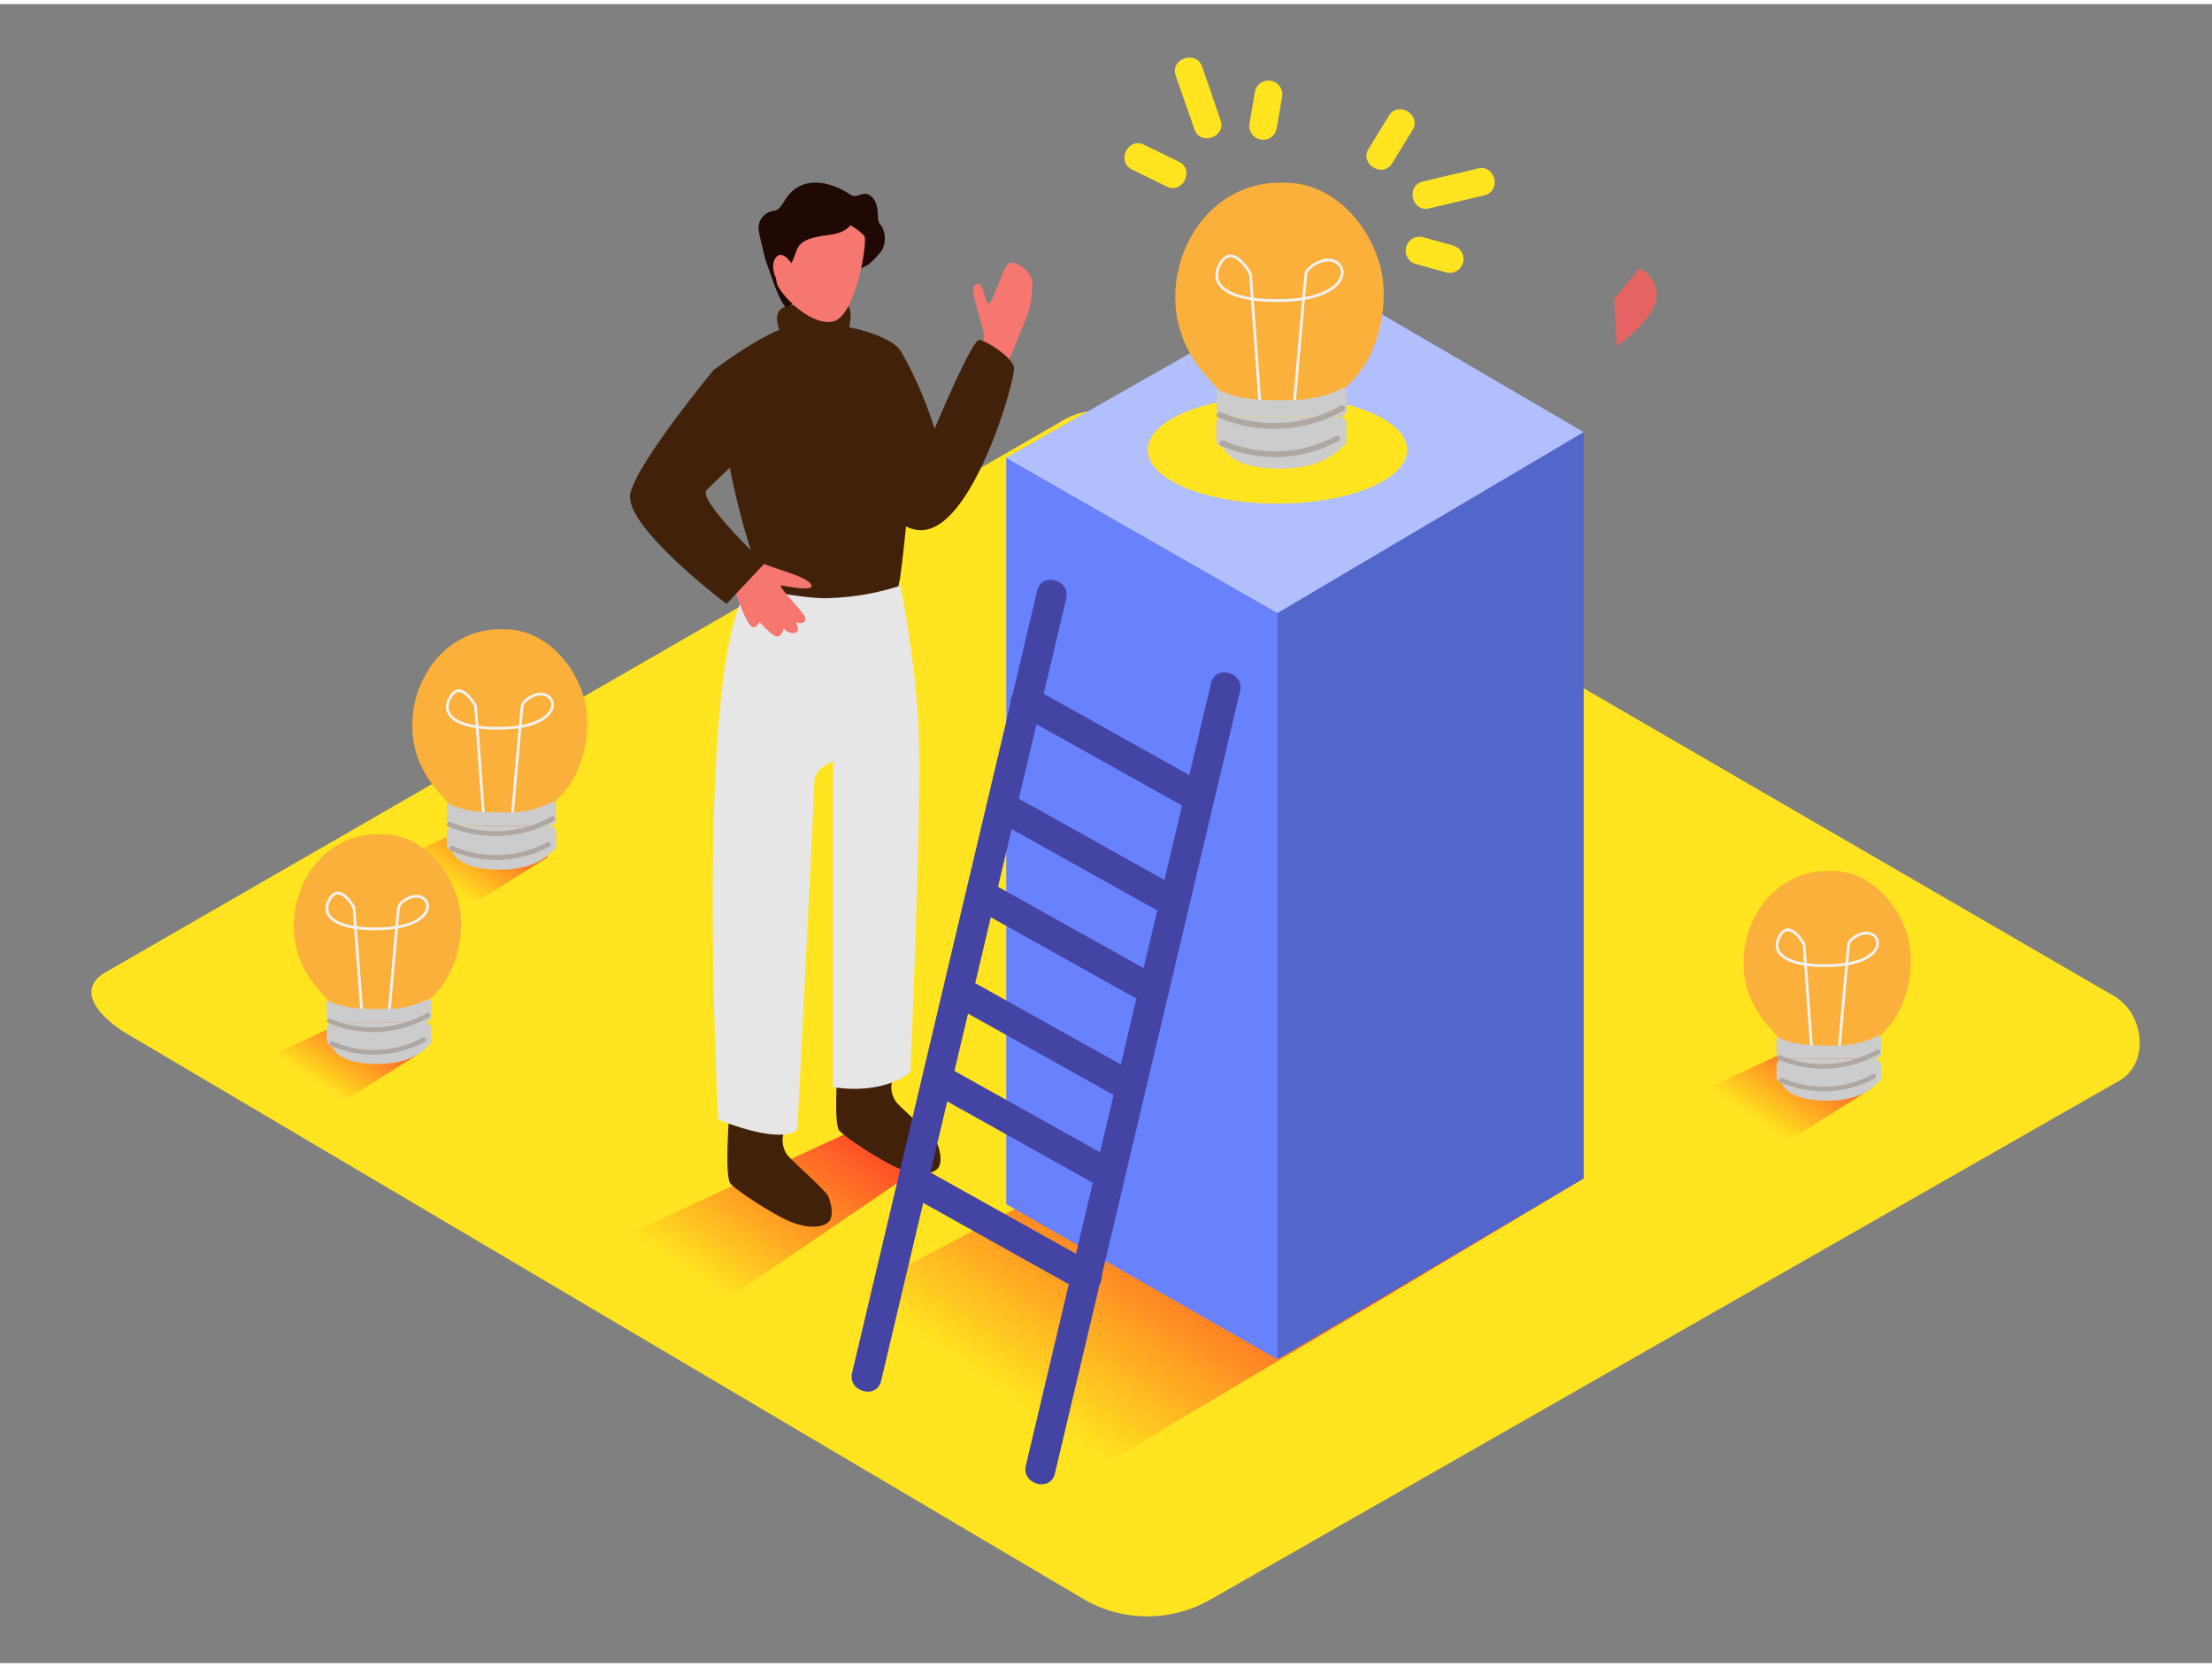 <svg id="Layer_2" data-name="Layer 2" xmlns="http://www.w3.org/2000/svg" xmlns:xlink="http://www.w3.org/1999/xlink" viewBox="0 0 400 300" width="406" height="306" class="illustration styles_illustrationTablet__1DWOa"><rect x="0" y="0" width="400" height="300" fill="#808080" stroke="none"/><defs><linearGradient id="linear-gradient" x1="127.57" y1="231.54" x2="148.79" y2="200.01" gradientUnits="userSpaceOnUse"><stop offset="0" stop-color="#ffe41f"></stop><stop offset="1" stop-color="#ff4b28"></stop></linearGradient><linearGradient id="linear-gradient-2" x1="317.3" y1="201.68" x2="327.7" y2="186.22" xlink:href="#linear-gradient"></linearGradient><linearGradient id="linear-gradient-3" x1="80.38" y1="159.26" x2="89.5" y2="145.7" xlink:href="#linear-gradient"></linearGradient><linearGradient id="linear-gradient-4" x1="56.81" y1="194.95" x2="65.93" y2="181.38" xlink:href="#linear-gradient"></linearGradient><linearGradient id="linear-gradient-5" x1="190.79" y1="257.57" x2="218.88" y2="215.81" xlink:href="#linear-gradient"></linearGradient></defs><title>331-340</title><path d="M196.24,288.6,23.74,186.65c-5.49-3.08-10.2-8.15-4.85-11.46L192,75.41c2.6-1.61,6.54-2.66,9.18-1.13L382.28,179.37c5.49,3.19,6.48,12.1,1,15.29L219,288.44A22.94,22.94,0,0,1,196.24,288.6Z" fill="#ffe41f"></path><path d="M165.2,202l-6.71-.28-52.27,24.09,12.59,17,48.71-33.21C166.32,207.24,166.68,204.23,165.2,202Z" fill="url(#linear-gradient)"></path><path d="M335.93,187.32l-7.65-.32-26.9,12.4,16.09,9.85L338.58,196C337.21,193.29,337.62,189.85,335.93,187.32Z" fill="url(#linear-gradient-2)"></path><path d="M96.72,146.66,90,146.38l-23.6,10.88,14.12,8.64L99,154.28C97.84,151.9,98.2,148.89,96.72,146.66Z" fill="url(#linear-gradient-3)"></path><path d="M73.15,182.35l-6.71-.28-23.6,10.88L57,201.59,75.47,190C74.27,187.59,74.63,184.58,73.15,182.35Z" fill="url(#linear-gradient-4)"></path><polyline points="286.38 212.35 186.11 272.19 135.38 243.06 200.95 208.76" fill="url(#linear-gradient-5)"></polyline><polygon points="238.87 49.66 181.96 82.06 181.96 217.01 231 245.07 286.38 212.35 286.38 77.4 238.87 49.66" fill="#6881fc"></polygon><polygon points="181.96 82.06 238.87 49.66 286.38 77.4 231 110.12 181.96 82.06" fill="#fff" opacity="0.49"></polygon><polygon points="231 110.12 231 245.07 286.38 212.35 286.38 77.4 231 110.12" opacity="0.2"></polygon><path d="M292.35,61.89s6.67-4.76,7.16-8.63a5.42,5.42,0,0,0-3-5.47l-4.61,5.47" fill="#e56461"></path><path d="M177.06,65.28a15.55,15.55,0,0,0,.83-5.83c-.32-1.6-2.45-7.82-1.76-8.5,1.89-1.88,1.92,3.77,2.73,3.21s2.49-6.42,3.45-7.22,4,1.12,4.33,3A19,19,0,0,1,185.9,56l-5,12.23" fill="#f67770"></path><path d="M161.27,195a4.49,4.49,0,0,0,.92,3.69c1.39,1.5,6.72,6.22,7.22,7.24s1.21,3.81,0,4.78-3.57,1.07-6.47,0-9.87-5.58-11.16-7,0-15.77,0-15.77,7.47-1.82,10,0Z" fill="#42210b"></path><path d="M141.6,204.6a4.49,4.49,0,0,0,.92,3.69c1.39,1.5,6.72,6.22,7.22,7.24s1.21,3.81,0,4.78-3.57,1.07-6.47,0-9.87-5.58-11.16-7,0-15.77,0-15.77,7.47-1.82,10,0Z" fill="#42210b"></path><path d="M162.18,102.11S166,119,166.24,134.83s-1.62,58.28-1.62,58.28-4.38,4.21-14,2.73V136.9s-3.36,1.25-3.36,3.75-3.07,62.78-3.07,62.78-1.72,3.19-14.31-1.69c0,0-4.3-79.9,4.94-95.39" fill="#e6e6e6"></path><path d="M137.87,106.23c2.22-.08,8.4,1.47,12.6,1.16a46.34,46.34,0,0,0,12-2.11c.16-.74.3-1.52.41-2.38,2.8-21.59,2.05-36.74,0-40.16S148.56,56.61,143,58.16s-14,8.06-14,8.06,2.3,18.32,6.41,31.35C136.53,101.21,136.53,101.21,137.87,106.23Z" fill="#42210b"></path><path d="M151.88,60.2c2,.42,2.34-5,1.5-5.54s-10.07-.56-11.49.07c-3.12,1.38,0,6,0,6" fill="#42210b"></path><path d="M140,37.38c1.78-.31,1.72-3.27,5-4.63s7.19.59,8.65,1.64,2.51-1.08,4.08.55.58,4.14,1.5,5l.13.1a4.6,4.6,0,0,1,.13,4.47A13.5,13.5,0,0,1,157,47.12l-14.82,7.73c-1.78-1.27-5.22-13.16-5-14.65A3.13,3.13,0,0,1,140,37.38Z" fill="#200904"></path><path d="M156.3,41.92c.67.72-1.54,15-5.89,15.53s-9.47-5.24-9.93-6.95-.19-10.86,1.57-11.72S152.22,37.53,156.3,41.92Z" fill="#f67770"></path><path d="M154.27,37.79s.86,3.32-4.34,3.95-5.55,1.79-6.17,3.61c-1.16,3.42-4.81,7.4-6.05-2.88-.06-.5,3.67-7.54,7.71-8.09S154.27,37.79,154.27,37.79Z" fill="#200904"></path><path d="M143.3,47.18s-1.63-2.81-2.9-1.47-.35,4.47,1.36,5.45" fill="#f67770"></path><path d="M162.88,62.73A70.47,70.47,0,0,1,169,76.81s6.8-16.32,8.12-16.09,5.85,3.06,6.23,4.95-6.73,27-15.45,29.27-13.63-17.11-13.63-17.11" fill="#42210b"></path><path d="M138,101.21l4.54,1.58s4,1.24,4.21,2.35-4.46.11-5.45,0,4.38,5.08,4.36,5.95-.89,1-1.51.74.87,1.49-.37,1.86a2.08,2.08,0,0,1-2.11-.87s-.12,1.73-1.36,1.49-6.81-6.56-7.31-8.79S135.64,100.4,138,101.21Z" fill="#f67770"></path><path d="M132.92,106.08s2.12,6.72,3.37,6.62,1.58-2.93,1.58-2.93-3.43-5.07-4.28-5.47S132.92,106.08,132.92,106.08Z" fill="#f67770"></path><path d="M129.18,66S115.5,82.49,114,88.38s17.38,20.08,17.38,20.08l6.85-7.29s-12.2-11.54-10.45-13.31,11.11-10.56,11.11-10.56" fill="#42210b"></path><path d="M187.57,106,154.08,247.52c-.81,3.4,4.44,4.86,5.25,1.45l33.48-141.48c.81-3.4-4.44-4.86-5.25-1.45Z" fill="#4444a5"></path><path d="M219,122.79,185.51,264.27c-.81,3.4,4.44,4.86,5.25,1.45l33.48-141.48c.81-3.4-4.44-4.86-5.25-1.45Z" fill="#4444a5"></path><path d="M184.08,128.35,215.5,145.9c3.06,1.71,5.81-3,2.75-4.7l-31.42-17.55c-3.06-1.71-5.81,3-2.75,4.7Z" fill="#4444a5"></path><path d="M180.81,148l30.14,16.84c3.06,1.71,5.81-3,2.75-4.7l-30.14-16.84c-3.06-1.71-5.81,3-2.75,4.7Z" fill="#4444a5"></path><path d="M177.15,164l30.1,16.81c3.06,1.71,5.81-3,2.75-4.7l-30.1-16.81c-3.06-1.71-5.81,3-2.75,4.7Z" fill="#4444a5"></path><path d="M172.42,181.08l29.82,16.66c3.06,1.71,5.81-3,2.75-4.7l-29.82-16.66c-3.06-1.71-5.81,3-2.75,4.7Z" fill="#4444a5"></path><path d="M168.32,196.77l29.88,16.69c3.06,1.71,5.81-3,2.75-4.7l-29.88-16.69c-3.06-1.71-5.81,3-2.75,4.7Z" fill="#4444a5"></path><path d="M163.76,215l31.42,17.55c3.06,1.71,5.81-3,2.75-4.7L166.51,210.3c-3.06-1.71-5.81,3-2.75,4.7Z" fill="#4444a5"></path><ellipse cx="231" cy="80.62" rx="23.46" ry="9.71" fill="#ffe41f"></ellipse><path d="M251.17,20.17l-3.69,6c-1.69,2.74,2.57,5.37,4.26,2.62l3.69-6C257.12,20.05,252.86,17.43,251.17,20.17Z" fill="#ffe41f"></path><path d="M267.29,29.71l-10,2.38c-3.13.74-2,5.61,1.15,4.86l10-2.38C271.57,33.83,270.42,29,267.29,29.71Z" fill="#ffe41f"></path><path d="M262.78,43.65l-5.38-1.48A2.5,2.5,0,1,0,256,47l5.38,1.48a2.5,2.5,0,1,0,1.35-4.81Z" fill="#ffe41f"></path><path d="M204.69,29.91,211,33c2.9,1.41,5.09-3.08,2.19-4.49l-6.32-3.08C204,24,201.8,28.49,204.69,29.91Z" fill="#ffe41f"></path><path d="M212.6,12.93,216,22.66c1,3,5.78,1.42,4.73-1.63l-3.35-9.73C216.28,8.26,211.55,9.88,212.6,12.93Z" fill="#ffe41f"></path><path d="M226.91,16l-.94,5.5a2.5,2.5,0,1,0,4.92.87l.94-5.5a2.5,2.5,0,1,0-4.92-.87Z" fill="#ffe41f"></path><path d="M61.91,182c-1.11,0-3.41-2.81-4.16-3.65a19.16,19.16,0,0,1-3.14-4.72c-4.48-9.71,1.52-22.73,12.7-23.5a20.69,20.69,0,0,1,2.38,0c7.34.34,12.93,7.65,13.61,14.55a20.44,20.44,0,0,1-1.77,10.16,15.36,15.36,0,0,1-2.78,4.11c-.8.84-3.18,3.42-4.41,3.39Z" fill="#fbb03b"></path><path d="M65.46,182.74,64,163.34s-2.61-4.76-4.43-1.39,2,5.57,9.69,5.24,9.12-4,7.44-5.38-4.49.54-4.63,1.53-1.74,19.4-1.74,19.4" fill="none" stroke="#f2f2f2" stroke-miterlimit="10" stroke-width="0.5"></path><path d="M77.58,179.84a17,17,0,0,1-8.67,1.87c-3.18,0-6.82,0-9.68-1.59a1,1,0,0,0-.16.51v2.45a1,1,0,0,0,1,1H77a1,1,0,0,0,1-1v-2.45A1,1,0,0,0,77.58,179.84Z" fill="#ccc"></path><rect x="59.08" y="184.09" width="18.91" height="4.46" rx="1.19" ry="1.19" fill="#ccc"></rect><path d="M60.09,188.55s.87,3.23,8.45,3.11S78,187.55,78,187.55" fill="#ccc"></path><path d="M77.18,182.48a19.78,19.78,0,0,1-17.43,1c-.49-.21-.92.52-.43.73a20.67,20.67,0,0,0,18.28-1C78.08,182.95,77.66,182.22,77.18,182.48Z" fill="#afa7a1"></path><path d="M76.43,186.9a18.51,18.51,0,0,1-16.24.68c-.49-.21-.92.51-.43.73a19.41,19.41,0,0,0,17.09-.68C77.33,187.38,76.9,186.65,76.43,186.9Z" fill="#afa7a1"></path><path d="M83.76,146.43c-1.16,0-3.57-2.94-4.35-3.82a20,20,0,0,1-3.29-4.94c-4.69-10.15,1.59-23.78,13.29-24.59a21.65,21.65,0,0,1,2.49,0c7.67.35,13.53,8,14.23,15.22a21.38,21.38,0,0,1-1.85,10.63,16.07,16.07,0,0,1-2.91,4.3c-.83.88-3.33,3.58-4.61,3.55Z" fill="#fbb03b"></path><path d="M87.47,147.19,86,126.9s-2.73-5-4.64-1.46,2.06,5.83,10.13,5.48,9.54-4.16,7.78-5.63-4.7.56-4.85,1.6-1.82,20.29-1.82,20.29" fill="none" stroke="#f2f2f2" stroke-miterlimit="10" stroke-width="0.5"></path><path d="M100.16,144.16a17.83,17.83,0,0,1-9.06,2c-3.32,0-7.13,0-10.12-1.67a1,1,0,0,0-.17.53v2.57a1,1,0,0,0,1,1H99.54a1,1,0,0,0,1-1V145A1,1,0,0,0,100.16,144.16Z" fill="#ccc"></path><rect x="80.8" y="148.6" width="19.78" height="4.67" rx="1.19" ry="1.19" fill="#ccc"></rect><path d="M81.85,153.27s.91,3.38,8.84,3.25,9.89-4.3,9.89-4.3" fill="#ccc"></path><path d="M99.74,146.92a20.69,20.69,0,0,1-18.23,1c-.52-.22-1,.54-.45.76a21.62,21.62,0,0,0,19.12-1C100.68,147.41,100.23,146.64,99.74,146.92Z" fill="#afa7a1"></path><path d="M98.95,151.55a19.37,19.37,0,0,1-17,.71c-.52-.22-1,.53-.45.76a20.3,20.3,0,0,0,17.88-.71C99.89,152,99.45,151.28,98.95,151.55Z" fill="#afa7a1"></path><path d="M324.09,188.64c-1.11,0-3.41-2.81-4.16-3.65a19.16,19.16,0,0,1-3.14-4.72c-4.48-9.71,1.52-22.73,12.7-23.5a20.69,20.69,0,0,1,2.38,0c7.34.34,12.93,7.65,13.61,14.55a20.44,20.44,0,0,1-1.77,10.16,15.36,15.36,0,0,1-2.78,4.11c-.8.84-3.18,3.42-4.41,3.39Z" fill="#fbb03b"></path><path d="M327.64,189.37,326.22,170s-2.61-4.76-4.43-1.39,2,5.57,9.69,5.24,9.12-4,7.44-5.38-4.49.54-4.63,1.53-1.74,19.4-1.74,19.4" fill="none" stroke="#f2f2f2" stroke-miterlimit="10" stroke-width="0.5"></path><path d="M339.76,186.47a17,17,0,0,1-8.67,1.87c-3.18,0-6.82,0-9.68-1.59a1,1,0,0,0-.16.51v2.45a1,1,0,0,0,1,1h16.9a1,1,0,0,0,1-1v-2.45A1,1,0,0,0,339.76,186.47Z" fill="#ccc"></path><rect x="321.26" y="190.72" width="18.91" height="4.46" rx="1.19" ry="1.19" fill="#ccc"></rect><path d="M322.26,195.18s.87,3.23,8.45,3.11,9.46-4.11,9.46-4.11" fill="#ccc"></path><path d="M339.36,189.11a19.78,19.78,0,0,1-17.43,1c-.49-.21-.92.52-.43.73a20.67,20.67,0,0,0,18.28-1C340.26,189.57,339.83,188.84,339.36,189.11Z" fill="#afa7a1"></path><path d="M338.6,193.53a18.51,18.51,0,0,1-16.24.68c-.49-.21-.92.51-.43.73a19.41,19.41,0,0,0,17.09-.68C339.51,194,339.08,193.27,338.6,193.53Z" fill="#afa7a1"></path><path d="M223.47,72c-1.38,0-4.24-3.5-5.17-4.54a23.84,23.84,0,0,1-3.91-5.87c-5.58-12.08,1.89-28.29,15.81-29.25a25.75,25.75,0,0,1,3,0c9.13.42,16.09,9.52,16.93,18.11a25.44,25.44,0,0,1-2.2,12.64,19.12,19.12,0,0,1-3.46,5.11c-1,1-4,4.26-5.49,4.22Z" fill="#fbb03b"></path><path d="M227.89,72.91l-1.77-24.14s-3.24-5.92-5.52-1.73S223,54,232.66,53.57s11.36-5,9.26-6.7-5.59.67-5.77,1.91S234,72.91,234,72.91" fill="none" stroke="#f2f2f2" stroke-miterlimit="10" stroke-width="0.5"></path><path d="M243,69.31c-3.28,1.84-6.83,2.33-10.78,2.33s-8.49,0-12-2a1.21,1.21,0,0,0-.2.63v3.05a1.25,1.25,0,0,0,1.25,1.25h21a1.25,1.25,0,0,0,1.25-1.25V70.29A1.23,1.23,0,0,0,243,69.31Z" fill="#ccc"></path><rect x="219.95" y="74.59" width="23.54" height="5.55" rx="1.19" ry="1.19" fill="#ccc"></rect><path d="M221.2,80.15s1.08,4,10.52,3.87,11.77-5.11,11.77-5.11" fill="#ccc"></path><path d="M242.48,72.6a24.62,24.62,0,0,1-21.69,1.21c-.61-.26-1.15.64-.53.91A25.72,25.72,0,0,0,243,73.5C243.6,73.17,243.07,72.27,242.48,72.6Z" fill="#afa7a1"></path><path d="M241.54,78.1a23,23,0,0,1-20.21.84c-.61-.27-1.15.64-.53.91A24.15,24.15,0,0,0,242.07,79C242.66,78.69,242.13,77.78,241.54,78.1Z" fill="#afa7a1"></path></svg>